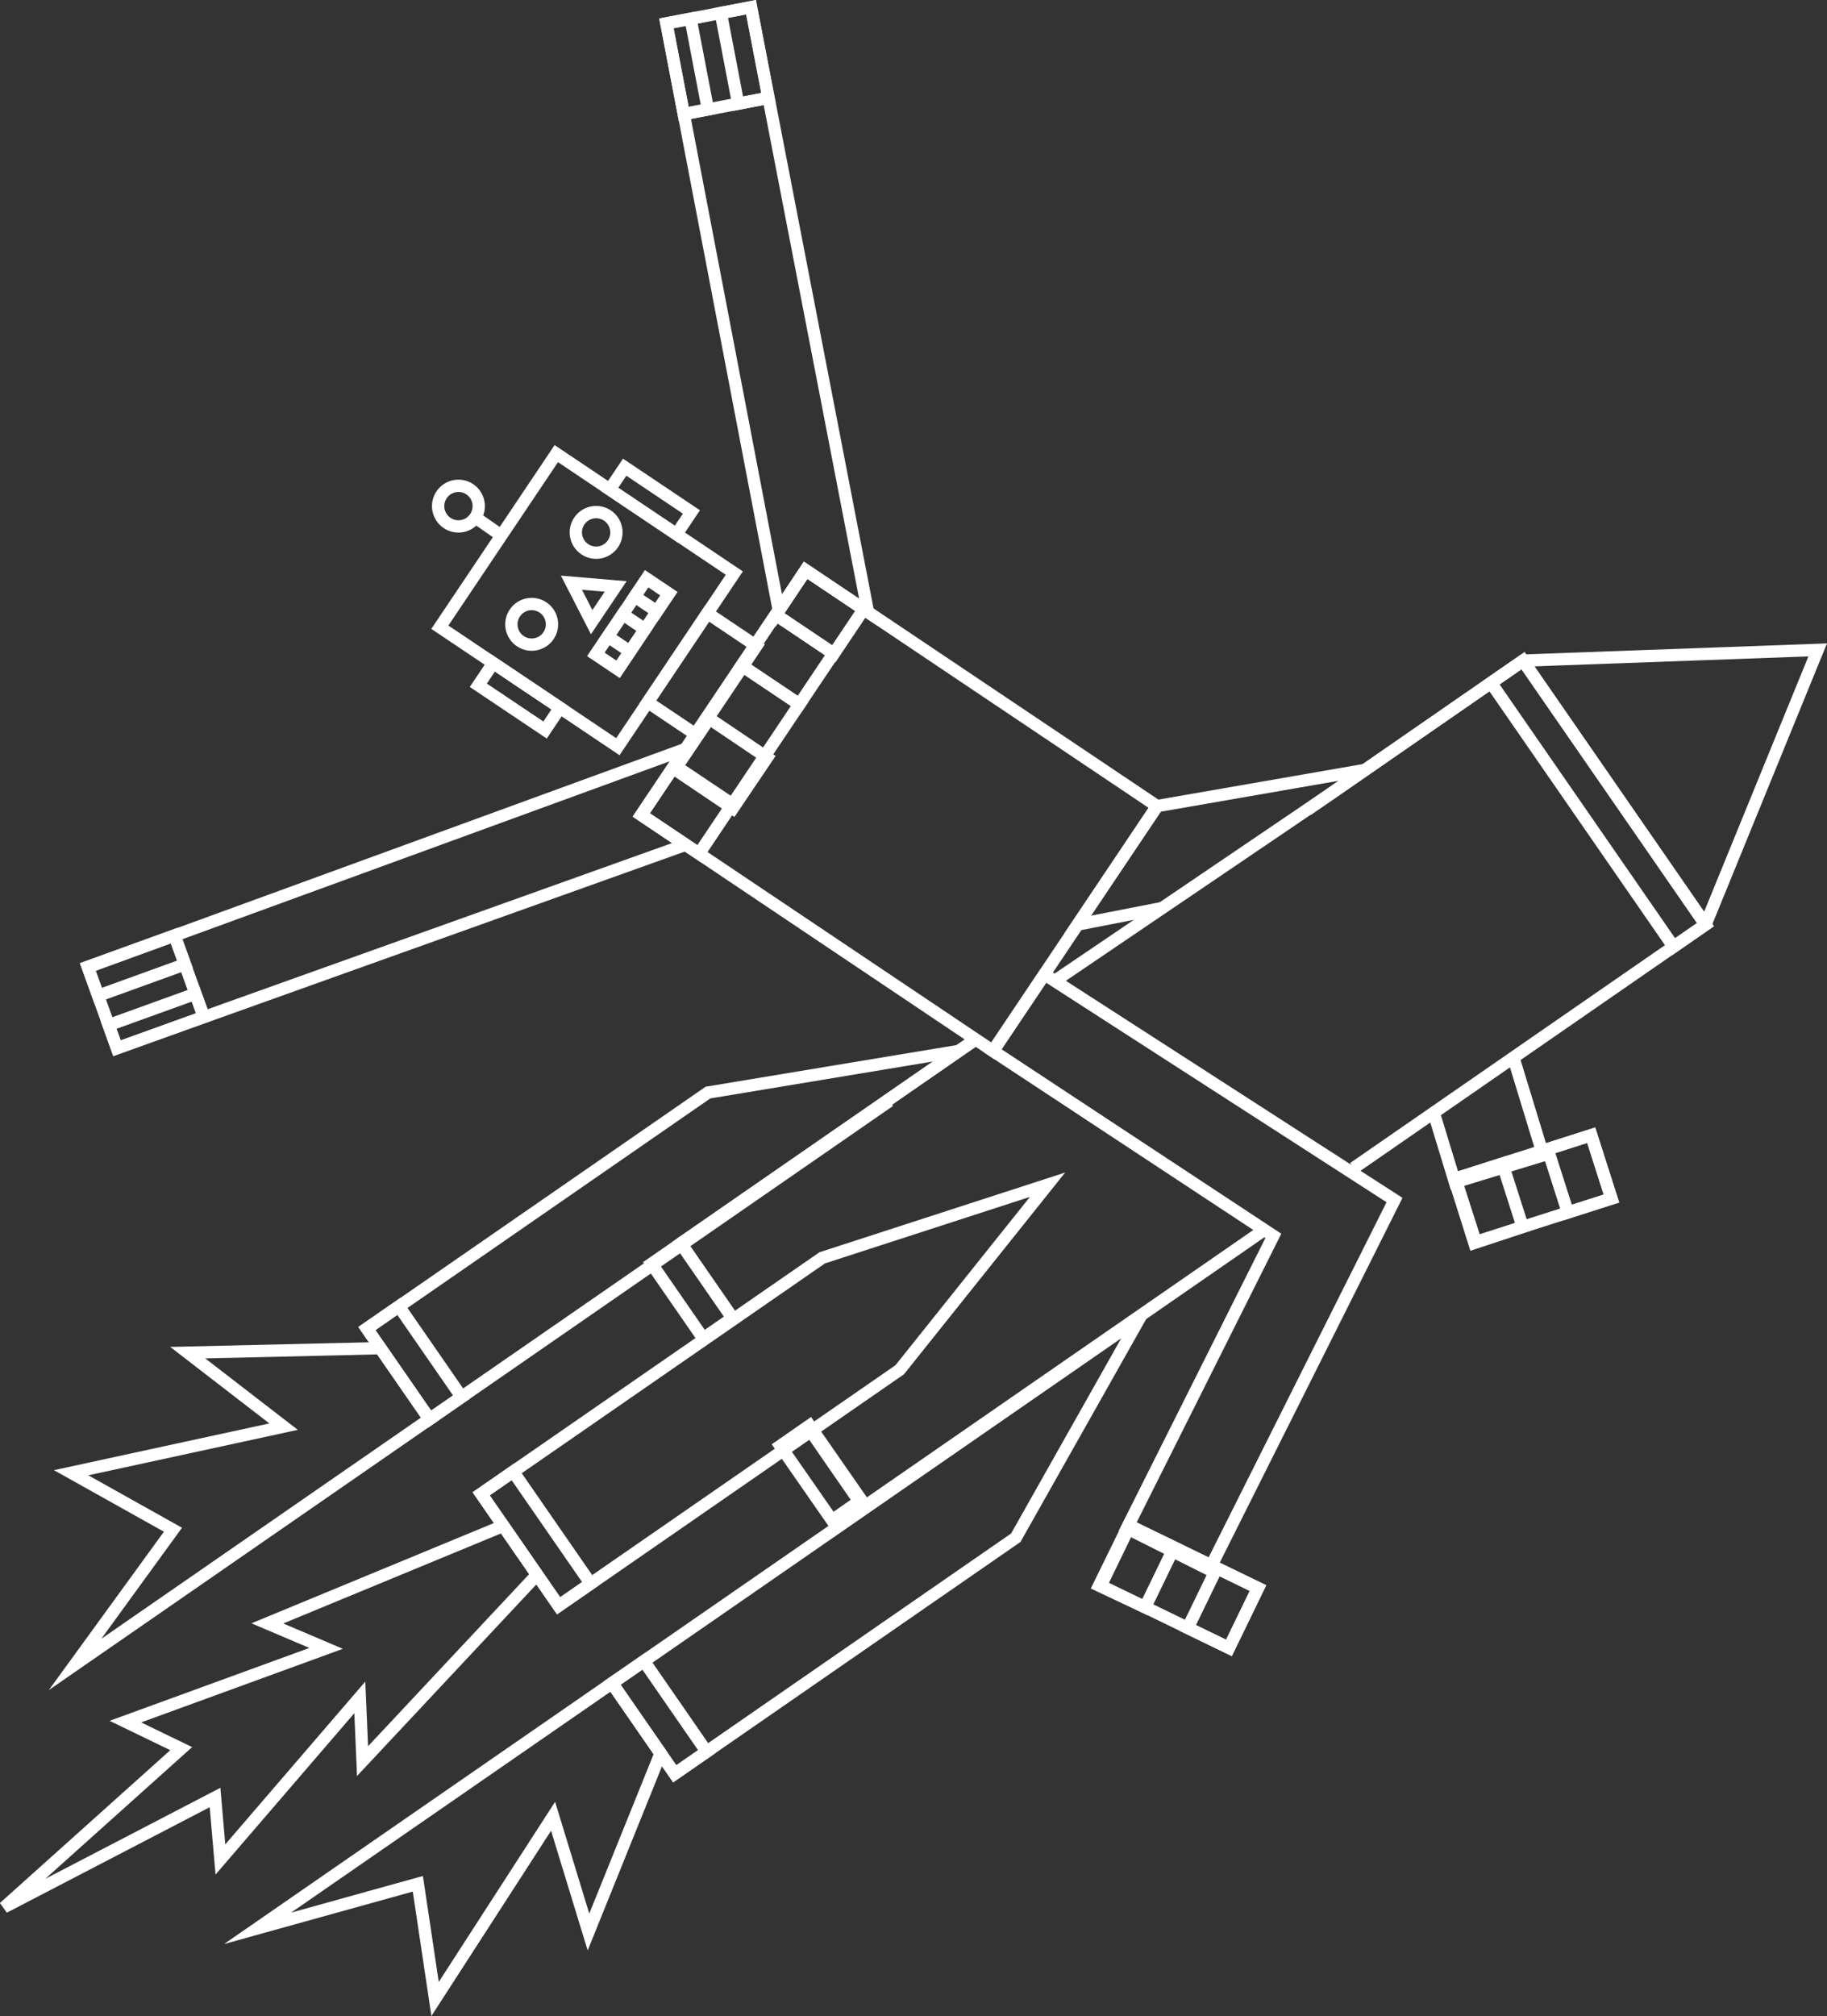 <svg xmlns="http://www.w3.org/2000/svg" viewBox="0 0 296.93 327.57"><rect x="0" y="0" width="296.93" height="327.57" fill="#333333" stroke="none"/><defs><style>.cls-1{fill:none;stroke:#fff;stroke-miterlimit:10;stroke-width:2px;}</style></defs><title>Fichier 17</title><g id="Calque_2" data-name="Calque 2"><g id="Calque_2-2" data-name="Calque 2"><polyline class="cls-1" points="212.45 131.61 247.53 107.34 277.19 150.23"/><polyline class="cls-1" points="171.41 159.39 215.98 129.17 247.53 107.34 295.42 105.6 277.19 150.23 219.99 189.8"/><polyline class="cls-1" points="221.87 125.1 188.05 130.98 188.05 130.98 175.14 150.23 188.89 147.54"/><polyline class="cls-1" points="233.01 180.79 236.46 192.1 250.81 187.72 245.96 171.83"/><rect class="cls-1" x="78.43" y="80.09" width="33.97" height="34.84" transform="translate(-38.72 122.42) rotate(-56.14)"/><circle class="cls-1" cx="86.41" cy="101.44" r="3.3" transform="translate(-45.97 116.68) rotate(-56.14)"/><circle class="cls-1" cx="96.89" cy="86.5" r="3.3" transform="translate(-28.93 118.77) rotate(-56.14)"/><circle class="cls-1" cx="74.51" cy="82.24" r="3.3" transform="translate(-35.3 98.29) rotate(-56.14)"/><polygon class="cls-1" points="100.06 95.29 96.16 101.09 92.87 94.68 92.87 94.68 100.06 95.29"/><rect class="cls-1" x="95.37" y="99.22" width="14.81" height="4.35" transform="translate(-38.69 130.25) rotate(-56.14)"/><line class="cls-1" x1="77.25" y1="84.08" x2="81.79" y2="87.24"/><rect class="cls-1" x="103.55" y="74.83" width="4.36" height="13.06" transform="translate(-20.73 123.85) rotate(-56.15)"/><rect class="cls-1" x="82.2" y="106.65" width="4.35" height="13.06" transform="translate(-56.62 120.23) rotate(-56.16)"/><rect class="cls-1" x="96.91" y="102.11" width="7.84" height="4.35" transform="translate(-41.95 129.91) rotate(-56.14)"/><rect class="cls-1" x="97.88" y="103.92" width="3.48" height="4.35" transform="translate(-43.99 129.73) rotate(-56.15)"/><rect class="cls-1" x="104.19" y="94.52" width="3.48" height="4.35" transform="translate(-33.38 130.81) rotate(-56.15)"/><rect class="cls-1" x="105.39" y="104.73" width="17.42" height="9.58" transform="translate(-40.42 143.26) rotate(-56.14)"/><rect class="cls-1" x="122.19" y="97.3" width="47.9" height="68.81" transform="translate(-44.65 179.68) rotate(-56.14)"/><rect class="cls-1" x="186.27" y="246.29" width="10.81" height="23.15" transform="translate(-124 317.74) rotate(-64.12)"/><polygon class="cls-1" points="190.81 251.45 183.41 247.86 178.62 257.64 186.1 261.17 190.81 251.45"/><rect class="cls-1" x="193.35" y="257.58" width="10.81" height="7.45" transform="translate(-123.1 326.05) rotate(-64.12)"/><rect class="cls-1" x="123.02" y="101.5" width="9.95" height="11.32" transform="translate(-32.31 153.74) rotate(-56.14)"/><rect class="cls-1" x="128.87" y="93.8" width="8.73" height="11.32" transform="translate(-23.59 154.68) rotate(-56.14)"/><rect class="cls-1" x="109.73" y="113.89" width="19.9" height="11.32" transform="translate(-46.28 152.33) rotate(-56.14)"/><rect class="cls-1" x="111.93" y="118.02" width="9.95" height="11.32" transform="matrix(0.56, -0.83, 0.83, 0.56, -50.94, 151.83)"/><rect class="cls-1" x="106.77" y="125.88" width="9.69" height="11.32" transform="translate(-59.81 150.96) rotate(-56.15)"/><path class="cls-1" d="M140.32,244.91"/><line class="cls-1" x1="110.66" y1="202.03" x2="158.57" y2="168.88"/><polyline class="cls-1" points="205.47 199.84 140.32 244.91 131.63 232.35"/><polyline class="cls-1" points="119.05 214.16 110.66 202.03 158.57 168.88"/><polygon class="cls-1" points="90.78 260.93 78.19 242.73 133.63 204.38 170.25 192.5 146.22 222.57 90.78 260.93"/><polyline class="cls-1" points="155.86 170.76 115.06 177.53 59.62 215.88 69.8 230.6 144.57 178.88"/><polygon class="cls-1" points="109.66 288.21 99.47 273.49 185.23 214.16 165.09 249.86 109.66 288.21"/><rect class="cls-1" x="64.15" y="212.49" width="6.32" height="17.91" transform="translate(-114.03 77.62) rotate(-34.68)"/><rect class="cls-1" x="104" y="270.1" width="6.32" height="17.91" transform="translate(-139.72 110.52) rotate(-34.67)"/><rect class="cls-1" x="83.92" y="238.97" width="6.32" height="22.12" transform="translate(-126.78 93.95) rotate(-34.68)"/><rect class="cls-1" x="256.6" y="104.51" width="6.32" height="52.14" transform="translate(-28.16 170.97) rotate(-34.67)"/><rect class="cls-1" x="109.57" y="202.37" width="5.79" height="14.75" transform="translate(-99.34 101.23) rotate(-34.67)"/><rect class="cls-1" x="130.55" y="232.69" width="5.79" height="14.75" transform="matrix(0.82, -0.57, 0.57, 0.82, -112.87, 118.54)"/><polygon class="cls-1" points="69.8 230.6 12.2 270.45 28.11 248.56 11.56 239.3 46.09 231.81 30.51 219.79 61.81 219.06 69.8 230.6"/><polygon class="cls-1" points="99.47 273.49 41.86 313.33 67.91 306.09 70.71 324.81 89.89 295.12 95.64 313.93 107.36 284.89 99.47 273.49"/><polygon class="cls-1" points="58.92 286.16 87.28 255.87 81.79 247.93 43.45 263.78 53 267.84 20.38 279.74 29.45 284.13 1.32 309.36 1.42 309.5 34.95 292.07 35.82 302.14 58.48 275.8 58.92 286.16"/><polygon class="cls-1" points="169.76 158.32 169.76 158.32 161.4 170.78 206.95 200.81 183.14 248.32 196.55 255.04 226.64 194.99 169.76 158.32"/><rect class="cls-1" x="237.64" y="187.72" width="23.15" height="10.81" transform="translate(-46.96 85.02) rotate(-17.72)"/><polygon class="cls-1" points="244.18 189.07 236.34 191.57 239.62 201.97 247.47 199.36 244.18 189.07"/><rect class="cls-1" x="252.99" y="185.33" width="7.45" height="10.8" transform="translate(-45.87 87.18) rotate(-17.72)"/><rect class="cls-1" x="118.51" y="1.51" width="5" height="15" transform="translate(0.47 22.92) rotate(-10.84)"/><rect class="cls-1" x="109.68" y="3.29" width="4" height="15" transform="translate(-0.04 21.19) rotate(-10.84)"/><polygon class="cls-1" points="122.06 1.17 141.07 99.46 130.91 92.65 126.58 99.23 108.31 3.8 122.06 1.17"/><line class="cls-1" x1="111.13" y1="18.54" x2="124.88" y2="15.9"/><rect class="cls-1" x="14.67" y="154.46" width="15" height="5" transform="matrix(0.94, -0.34, 0.34, 0.94, -52.04, 16.88)"/><rect class="cls-1" x="17.9" y="163.89" width="15" height="4" transform="translate(-54.89 18.52) rotate(-19.87)"/><polygon class="cls-1" points="14.27 157.16 111.43 121.69 104.23 132.43 111.43 137.26 19.02 170.32 14.27 157.16"/><line class="cls-1" x1="33.13" y1="165.22" x2="28.37" y2="152.06"/></g></g></svg>